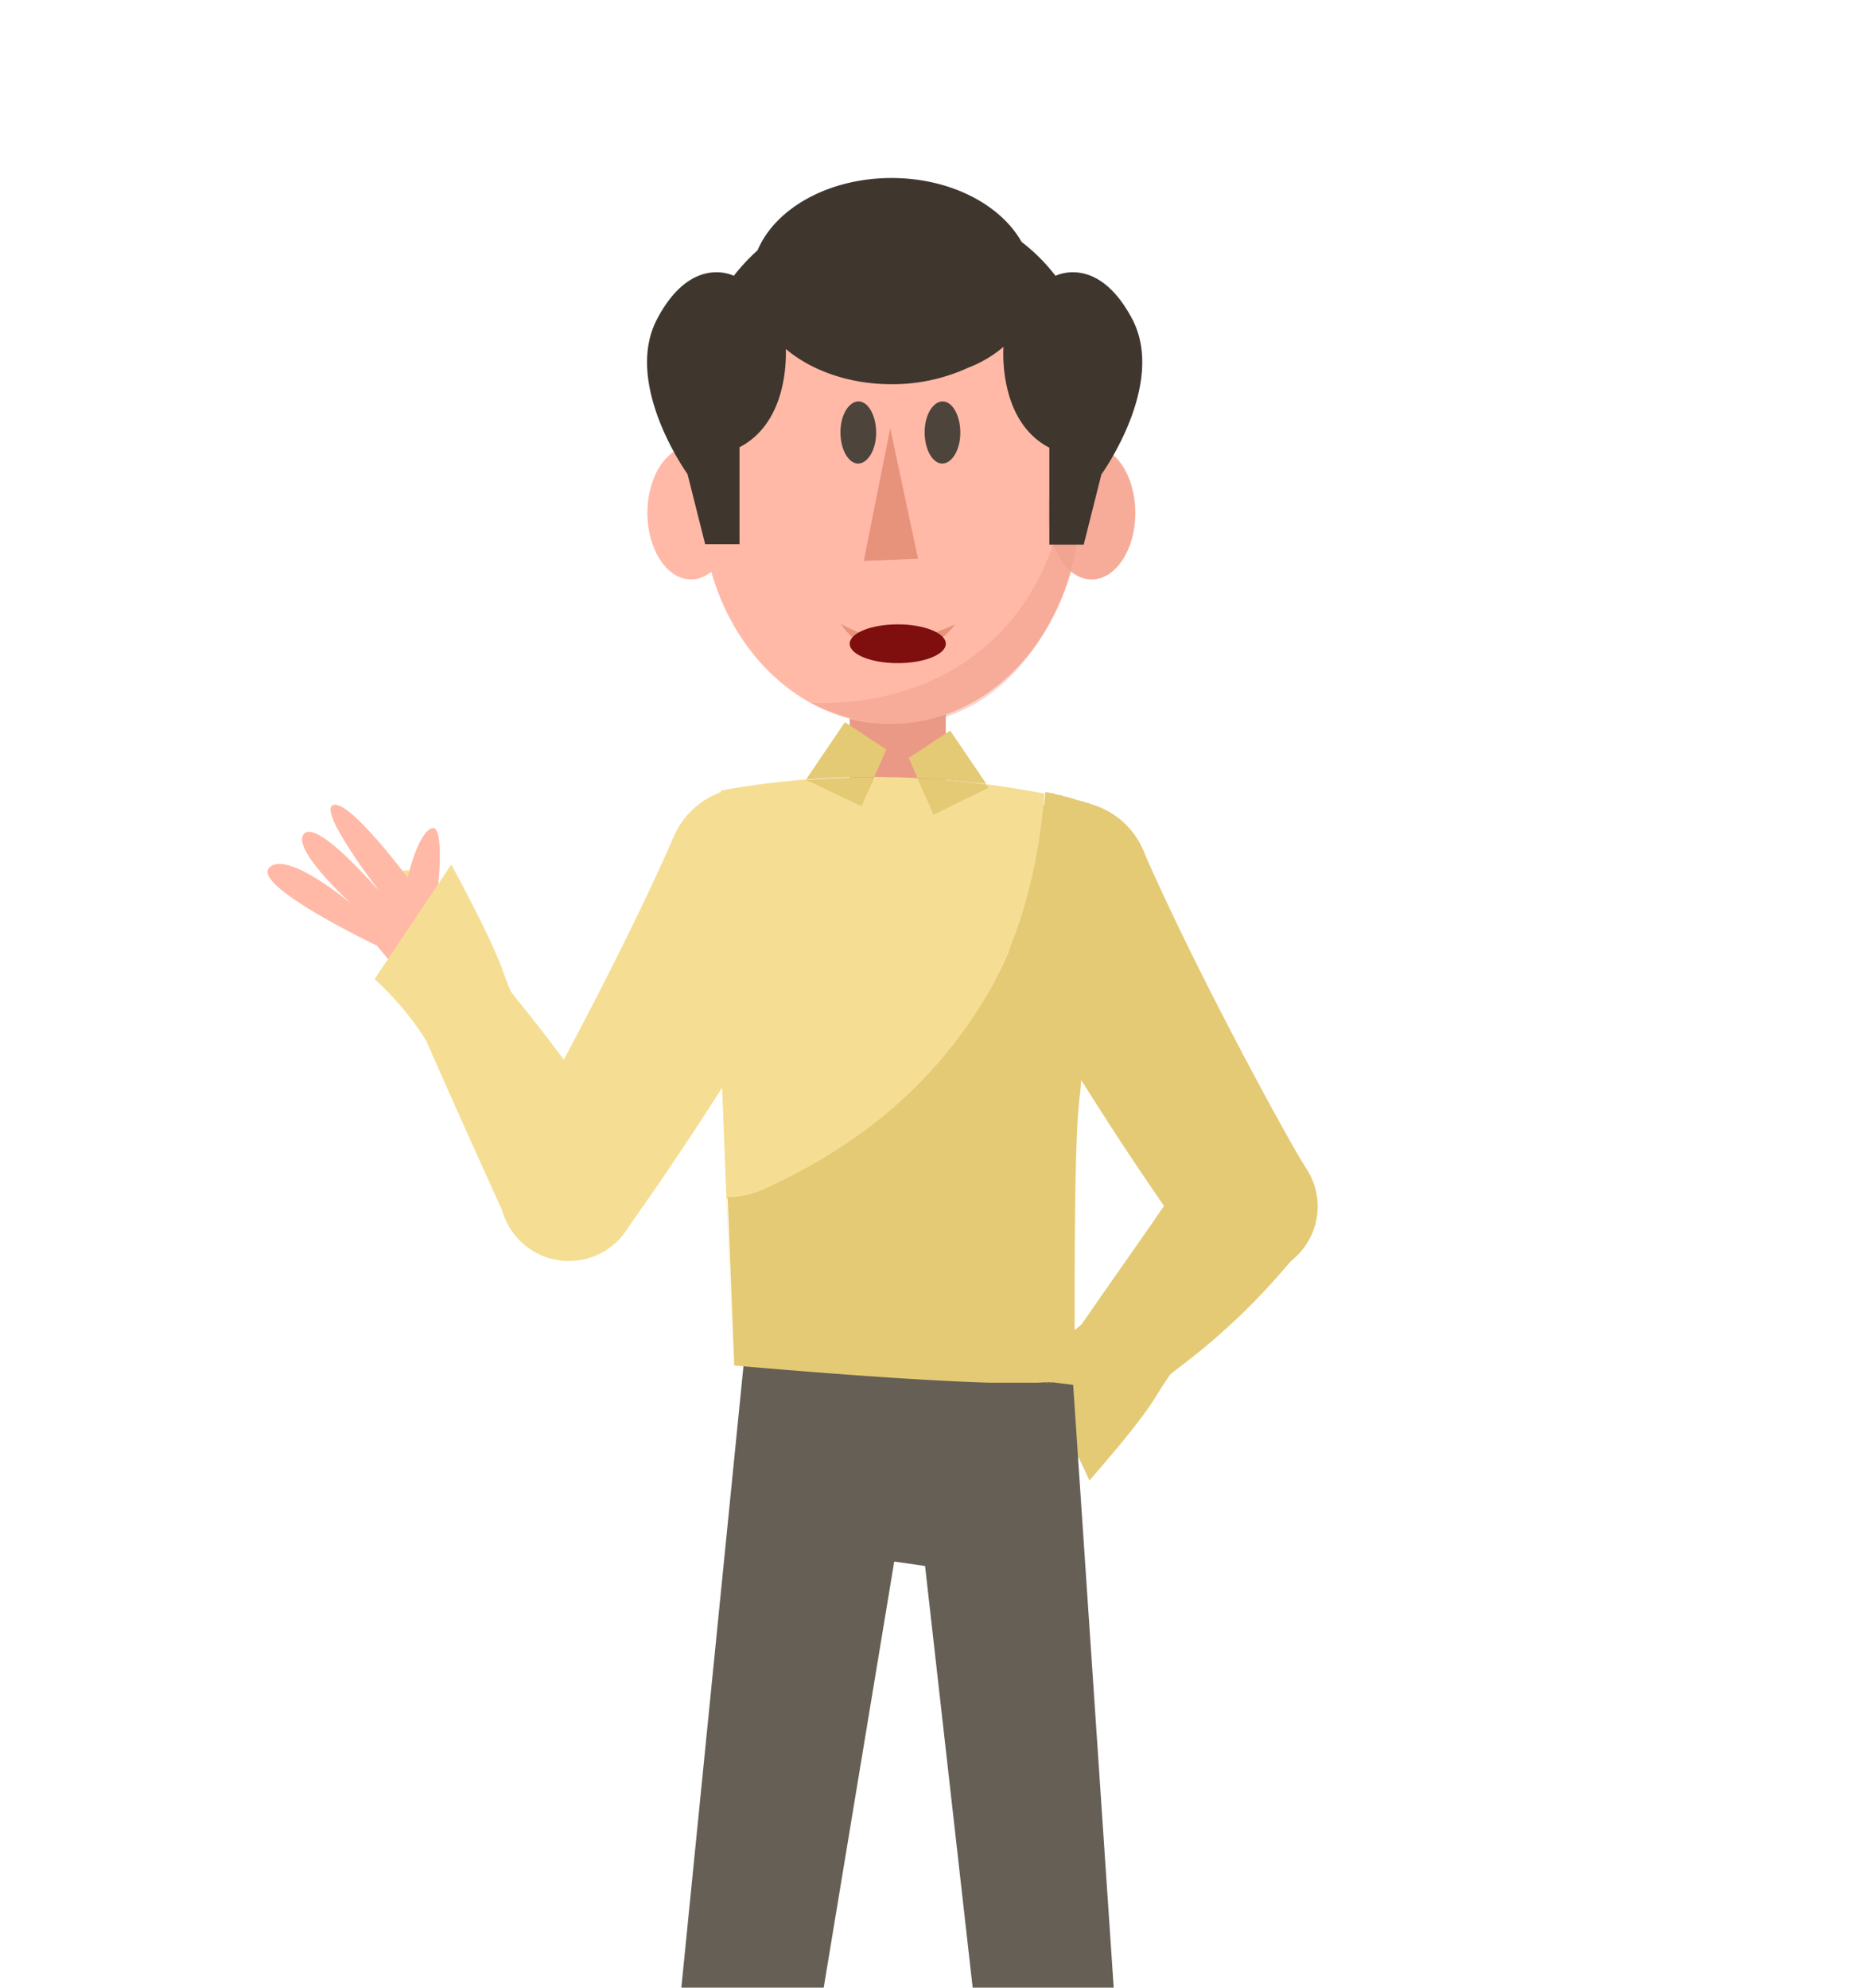 <svg id="Layer_1" data-name="Layer 1" xmlns="http://www.w3.org/2000/svg" viewBox="0 0 423.4 451.1">
 
 <style>

  

#righta{
    animation-name: righta;
    animation-duration: 15s;
    animation-timing-function: linear;
    animation-iteration-count: infinite;
    transform-origin:70px 90px;
    animation-direction: normal;
    transform-box: fill-box;
}
@keyframes righta{
    0%{transform: rotateZ(0deg);}
    10%{transform: rotateZ(0deg);}
    12%{transform: rotateZ(15deg);}
    14%{transform: rotateZ(0deg);}
    16%{transform: rotateZ(15deg);}
    18%{transform: rotateZ(0deg);}
    20%{transform: rotateZ(15deg);}
    22%{transform: rotateZ(0deg);}
    25%{transform: rotateZ(-220deg);}
    100%{transform: rotateZ(-220deg);}
    
}
#right{
    animation-name: right;
    animation-duration: 15s;
    animation-timing-function: linear;
    animation-iteration-count: infinite;
    transform-origin:top center;
    animation-direction: normal;
    transform-box: fill-box;
}
@keyframes right{
    0%{transform: rotateZ(0deg);}
    
    22%{transform: rotateZ(0deg);}
    25%{transform: rotateZ(0deg);}
    100%{transform: rotateZ(0deg);}
    
}
#lefta{
    animation-name: lefta;
    animation-duration: 15s;
    animation-timing-function: linear;
    animation-iteration-count: infinite;
    transform-origin:78px 16px;
    animation-direction: normal;
    transform-box: fill-box;
}
@keyframes lefta{
    0%{transform: rotateZ(0deg);}
    
    37%{transform: rotateZ(0deg);}
    40%{transform: rotateZ(-190deg);}
   
    100%{transform: rotateZ(-190deg);}
    
}
#left{
    animation-name: leet;
    animation-duration: 15s;
    animation-timing-function: linear;
    animation-iteration-count: infinite;
    transform-origin: 20px 15px;
    
    transform-box: fill-box;
}
@keyframes leet{
    0%{transform: rotateZ(0deg);}
    
    37%{transform: rotateZ(0deg);}
    40%{transform: rotateZ(-90deg);}
    65%{transform: rotateZ(-90deg);}
    70%{transform: rotateZ(-10deg);}

    100%{transform: rotateZ(-10deg);}
    
}
#face{ animation-name: face;
    animation-duration: 15s;
    animation-timing-function: linear;
    animation-iteration-count: infinite;
    transform-origin:center;
    animation-direction: normal;
    transform-box: fill-box;}
    @keyframes face {
        0%{transform: translateX(0px);}
        15%{transform: translateX(0px);}
        16%{transform: translateX(-5px);}
        25%{transform: translateX(-5px);}
        26%{transform: translateX(5px);}
        30%{transform: translateX(5px);}
        32%{transform: translateX(0px);}
        60%{transform: translateX(0px);}
        62%{transform: translateX(-5px);}
        70%{transform: translateX(-5px);}
        72%{transform: translateX(5px);}
        80%{transform: translateX(5px);}
        82%{transform: translateX(0px);}
        90%{transform: translateX(0px);}
        91%{transform: translateY(-2px);}
        92%{transform: translateY(2px);}
        93%{transform: translateY(0px);}
        94%{transform: translateY(-2px);}
        95%{transform: translateY(2px);}
        96%{transform: translateY(0px);}



}
#mouth2 {
    animation-name: m2;
    animation-duration: 15s;
    animation-timing-function: linear;
    animation-iteration-count: infinite;
    transform-origin:center;
    animation-direction: normal;
    transform-box: fill-box;
}
@keyframes m2 {
    0%{ opacity: 1;}
    30%{ opacity: 1;}
    30.1%{ opacity: 0;}
    81%{ opacity: 0;}
    81.1%{ opacity: 1;}
    100%{ opacity: 1;}

}


#mouth1 {
    animation-name: m1;
    animation-duration: 15s;
    animation-timing-function: linear;
    animation-iteration-count: infinite;
    transform-origin:center;
    animation-direction: normal;
    transform-box: fill-box;
}
@keyframes m1 {
    0%{ opacity: 0;}
    30%{ opacity: 0;}
    30.1%{ opacity: 1;}
    81%{ opacity: 1;}
    81.1%{ opacity: 0;}
    100%{ opacity: 0;}

}
#eyes{
    
    animation-name: eyes;
    animation-duration: 15s;
    animation-fill-mode: forwards;
    animation-iteration-count: infinite;
    animation-timing-function: linear;
    
    animation-direction: normal;
    transform-origin:center;
    transform-box: fill-box;
}
@keyframes eyes {
    0%{ transform: rotateX(0deg);}
    10%{ transform: rotateX(0deg);}
    12%{ transform: rotateX(65deg);}
    14%{ transform: rotateX(0deg);}
    20%{ transform: rotateX(0deg);}
    22%{ transform: rotateX(65deg);}
    24%{ transform: rotateX(0deg);}
    
    60%{ transform: rotateX(0deg);}
    62%{ transform: rotateX(65deg);}
    64%{ transform: rotateX(0deg);}
    70%{ transform: rotateX(0deg);}
    72%{ transform: rotateX(65deg);}
    74%{ transform: rotateX(0deg);}

    100%{ transform: rotateX(0deg);}
}
  </style>
 
 
  <g id="right">
    <g id="righta">
      <g>
        <path d="M142.9,263.1a15.68,15.68,0,1,0-6.5,21.2h0A15.76,15.76,0,0,0,142.9,263.1Z" style="fill: #f5de93"/>
        <path d="M99.8,201.8a8.12,8.12,0,1,0-3.3,11A8.12,8.12,0,0,0,99.8,201.8Z" style="fill: #f5de93"/>
        <path d="M99.8,201.8c4.1,9.6,15.2,21.5,26.8,36.9,11.1,14.9,16.3,24.3,16.3,24.3l-27.6,14.7s-27.5-60.3-30.5-70.1Z" style="fill: #f5de93"/>
        <path id="path14062" d="M85.5,214.6S57,201,61.1,196.9s18.7,8.3,18.7,8.3-14-12.7-10.8-16,17.5,13.6,17.5,13.6S71.9,184,75.6,182.7s16.9,16.5,16.9,16.5,2.2-9.9,5.4-11.2c3.2-1.5,1.7,16.2.4,17.5s8.1,5.8,8.1,5.8L93.5,224.1l-8-9.5Z" style="fill: #ffb9a6"/>
        <path d="M85,222.2a68.12,68.12,0,0,1,12.1,14.6c3.4,5.4,4,8.2,7.1,9.3,6.3,2.2,16.5-5.5,16.2-11.3-.1-1.3-.6-1.7-2.5-5.3a97.42,97.42,0,0,1-4-9.7c-1.4-3.8-4.5-10.6-11.5-23.6" style="fill: #f5de93"/>
      </g>
    </g>
    <g>
      <path d="M154.9,186.3a18.47,18.47,0,1,0,25.8-4.1A18.48,18.48,0,0,0,154.9,186.3Z" style="fill: #f5de93"/>
      <path d="M116.4,261.3a15.68,15.68,0,1,0,21.9-3.5,15.69,15.69,0,0,0-21.9,3.5Z" style="fill: #f5de93"/>
      <path d="M152.7,190.3c-12.3,28.1-32.7,65.2-36.3,70.9l25.4,18.4s36.5-50.7,45.4-76.2Z" style="fill: #f5de93"/>
    </g>
  </g>
  <g id="left">
    <g id="lefta">
      <path d="M295,283.2c-5.2,6.9-14.3,7.4-21,2.3s-8.7-14-3.5-20.9,14.5-8,21.4-2.8a15.12,15.12,0,0,1,3.29,21.14Z" style="fill: #e4ca74"/>
      <path d="M245.2,330.2a8,8,0,0,1-11.2.9c-3.4-2.7-4.2-7.4-1.3-10.8a7.79,7.79,0,0,1,11-.79l.1.09C247.2,322.3,248.1,326.8,245.2,330.2Z" style="fill: #e4ca74"/>
      <path d="M245.3,330.2c7.7-10,22-19,30.7-26.7,8.4-7.4,12.7-12.3,19.3-20.1-8.5-6.1-16.8-12.5-25-18.9-12.6,19.2-26.8,37.6-38.6,57.2C236.2,324.5,240.6,327.4,245.3,330.2Z" style="fill: #e4ca74"/>
      <path id="path14062-2" d="M233.2,315.5c3.9-2.4,6.2-4.4,9.4-6.7,3.4,4.8,7,9.6,10.4,14.4-1.6.4-8.9,1-8.6,3.5s.3,16.9-3.5,15.8-2.5-8.4-3.6-11c-3.4,2.6-14.6,14.3-18.7,11.4s11.3-14.4,13.5-16c-2.8,2.2-15.5,12.9-18.7,8.7s9.9-10.9,12.6-12.4c-3.7,1.7-16,8.4-18.8,3.4s23.3-10.7,26-11.1Z" style="fill: #ffb9a6"/>
      <path d="M234.3,308.4a68.83,68.83,0,0,0,13.5-10c2.8-2.6,4.5-6.5,8-6.5,7.2.1,14,6.3,14.1,13.6,0,1.7-1.7,2.4-3,4.4-1.6,2.3-2.8,4.1-5.1,7.8-3.4,5.3-10.1,13.1-14.6,18.3" style="fill: #e4ca74"/>
    </g>
    <g>
      <path d="M257.4,189.4a18.47,18.47,0,1,1-25.8-4.1A18.48,18.48,0,0,1,257.4,189.4Z" style="fill: #e4ca74"/>
      <path d="M296,264.6a15.68,15.68,0,1,1-21.9-3.5,15.69,15.69,0,0,1,21.9,3.5Z" style="fill: #e4ca74"/>
      <path d="M259.6,193.5c12.3,28.1,32.7,65.2,36.3,70.9l-25.4,18.4s-36.5-50.7-45.4-76.2Z" style="fill: #e4ca74"/>
    </g>
  </g>
  <polygon id="polygon14077" points="169.2 305 154.6 451.1 186.9 451.1 202.9 354.4 209.9 355.4 220.7 451.1 252.7 451.1 243.5 314.3 169.2 305" style="fill: #655f55"/>
  <g id="face-face">
    <polygon id="polygon14024" points="192.8 156 192.8 180.3 214.6 180.3 214.6 154.1 192.8 156" style="fill: #ea9986"/>
    <ellipse id="ellipse14026" cx="202.2" cy="113.8" rx="43" ry="50.5" style="fill: #ffb9a6"/>
    <ellipse id="ellipse14028" cx="156.8" cy="116.4" rx="9.9" ry="15.1" style="fill: #ffb9a6"/>
    <ellipse id="ellipse14030" cx="247.7" cy="116.4" rx="9.9" ry="15.1" style="fill: #ffb9a6"/>
    <path id="path14032" d="M183.9,159.5c38.1,18.2,61.3-17.8,61.3-45.7S257.8,72.2,234,72.2c13.2,25.4,9.6,54.8-7.7,72-16.1,16.1-37.9,15.5-42.4,15.3Z" style="fill: #ea9986;opacity: 0.39;isolation: isolate"/>
    <ellipse id="ellipse14034" cx="247.7" cy="116.4" rx="9.9" ry="15.1" style="fill: #ea9986;opacity: 0.39;isolation: isolate"/>
    <path id="path14036" d="M256.9,72.4c-7.8-14.8-17.4-9.8-17.4-9.8a41.89,41.89,0,0,0-7.7-7.7c-4.8-8.5-16.2-14.5-29.5-14.5-14.3,0-26.4,6.9-30.4,16.4a44.23,44.23,0,0,0-5.4,5.8s-9.6-5-17.4,9.8,6.9,35.2,6.9,35.2l4,15.9h7.8v-22c10.6-5.5,10.6-19.4,10.5-22.3,5.8,4.9,14.4,8,24,8a41.28,41.28,0,0,0,17.5-3.8h0a27,27,0,0,0,7.9-4.7s-1.4,16.8,10.4,22.9v22h7.8l4-15.9c.1-.2,14.8-20.5,7-35.3Z" style="fill: #3f362e"/>
    <g id="face">
      <polygon id="polygon14038" points="202 97.2 196 127.3 208.3 126.8 202 97.2" style="fill: #e7927a"/>
      <g id="mouth2">
        <path id="path14040" d="M216.7,141.7a14.62,14.62,0,0,1-5.7,4.7,16.71,16.71,0,0,1-7.3,1.8,15.47,15.47,0,0,1-7.4-1.7,13.76,13.76,0,0,1-5.5-4.9,29.27,29.27,0,0,0,6.4,2.7,22.74,22.74,0,0,0,13-.1A47.37,47.37,0,0,0,216.7,141.7Z" style="fill: #e7927a"/>
      </g>
      <g id="eyes">
        <path id="eye-A-2" d="M209.8,98.1c0,3.9,1.8,7.1,4,7.1s4.1-3.1,4.1-7-1.8-7.1-4-7.1S209.8,94.2,209.8,98.1Z" style="fill: #4d443c"/>
        <path id="eye-A-1" d="M190.7,98.1c0,3.9,1.8,7.1,4,7.1s4.1-3.1,4.1-7-1.8-7.1-4-7.1S190.7,94.2,190.7,98.1Z" style="fill: #4d443c"/>
      </g>
      <g id="mouth1">
        <ellipse id="mouth_opened" data-name="mouth opened" cx="203.7" cy="146.1" rx="10.9" ry="4.4" style="fill: #7f0e0e"/>
      </g>
    </g>
  </g>
  <g id="g14113">
    <path id="path14079" d="M164.9,272.1a19.08,19.08,0,0,0,7.7-1.6c20.9-9.3,37.9-22.8,50-42.4,9-14.6,13-31.2,14.4-48-3.8-.7-8.2-1.5-13.2-2.1l.6.8-12.6,6-3.6-8.2c-3.2-.2-6.4-.2-9.8-.3l-2.9,6.6-12.6-6a192.9,192.9,0,0,0-19.3,2.5v60.9l2.7,70s36.7,3.3,57.9,3.9c-21.2-.6-57.9-3.9-57.9-3.9l-1.4-38.2Z" style="fill: #f5de93"/>
    <path id="path14081" d="M229.6,314.3Z" style="fill: #f5de93"/>
    <polygon id="polygon14083" points="247.4 217.7 247.4 217.8 247.4 217.8 247.4 217.7" style="fill: #e4ca74"/>
    <path id="polygon14085" d="M237,180" style="fill: #e4ca74"/>
    <path id="path14087" d="M230.6,314.3Z" style="fill: #e4ca74"/>
    <path id="path14089" d="M225.4,314.2Z" style="fill: #e4ca74"/>
    <path id="path14091" d="M227.6,314.3Z" style="fill: #e4ca74"/>
    <path id="path14093" d="M243.8,257.2c-1,11.5-2,22.7-2.8,32h0C241.8,279.9,242.8,268.8,243.8,257.2Z" style="fill: #e4ca74"/>
    <path id="path14095" d="M239.4,308.8h0c-.1,1.3-.2,2.4-.2,3.1h0C239.2,311.2,239.3,310.2,239.4,308.8Z" style="fill: #e4ca74"/>
    <path id="path14097" d="M235.1,314.2a12.34,12.34,0,0,0,2.1-.2A12.34,12.34,0,0,1,235.1,314.2Z" style="fill: #e4ca74"/>
    <path id="path14099" d="M238,313.9a2,2,0,0,1-.8.1C237.5,314,237.7,313.9,238,313.9Z" style="fill: #e4ca74"/>
    <path id="path14101" d="M239.1,313.3a8,8,0,0,1,.1-1.3h0a8,8,0,0,0-.1,1.3c0,.3-.4.5-1.1.6h0C238.7,313.7,239.1,313.5,239.1,313.3Z" style="fill: #e4ca74"/>
    <path id="path14103" d="M247.4,182.4c-.1,0-.2,0-.2-.1a4,4,0,0,0-.5-.1.37.37,0,0,1-.3-.1c-.1,0-.2-.1-.3-.1a.37.37,0,0,1-.3-.1c-.2,0-.3-.1-.5-.1s-.2-.1-.3-.1-.3-.1-.4-.1a.37.37,0,0,1-.3-.1c-.1,0-.3-.1-.4-.1s-.2-.1-.3-.1a5.6,5.6,0,0,0-.7-.2c-.1,0-.2-.1-.3-.1s-.3-.1-.4-.1-.3-.1-.4-.1a2.54,2.54,0,0,1-.7-.2.76.76,0,0,0-.4-.1,4.33,4.33,0,0,0-.5-.1c-.2,0-.3-.1-.4-.1a2.54,2.54,0,0,1-.7-.2.9.9,0,0,0-.5-.1c-.2,0-.3-.1-.5-.1s-.3-.1-.5-.1-.3-.1-.4-.1h0c-1.5,16.9-5.4,33.5-14.4,48-12.1,19.6-29.2,33.1-50,42.4a19.08,19.08,0,0,1-7.7,1.6l1.5,38.2s36.7,3.3,57.9,3.9h11c1.2-.1,7.7-.2,8.4-.3,0,0-.4-48.3.8-61.6.1-1.3.2-2.6.4-4,.9-10.6,1.9-21.1,2.7-30.6h.1l-.5-34.9Z" style="fill: #e4ca74"/>
    <path id="path14105" d="M201.1,170.1l-9.4-6.2-8.8,13h0c5.3-.4,10.5-.6,15.5-.6l2.7-6.2Z" style="fill: #e4ca74"/>
    <path id="path14107" d="M198.4,176.4c-5,0-10.1.2-15.5.6l12.6,6Z" style="fill: #e4ca74"/>
    <path id="path14109" d="M215.6,165.8l-9.4,6.2,2,4.6c5.6.3,10.9.8,15.6,1.3Z" style="fill: #e4ca74"/>
    <path id="path14111" d="M224.4,178.8l-.6-.8c-4.7-.6-10-1.1-15.6-1.3l3.6,8.2,12.6-6.1Z" style="fill: #e4ca74"/>
  </g>
  <rect width="423.4" height="451.1" style="fill: none"/>
</svg>
